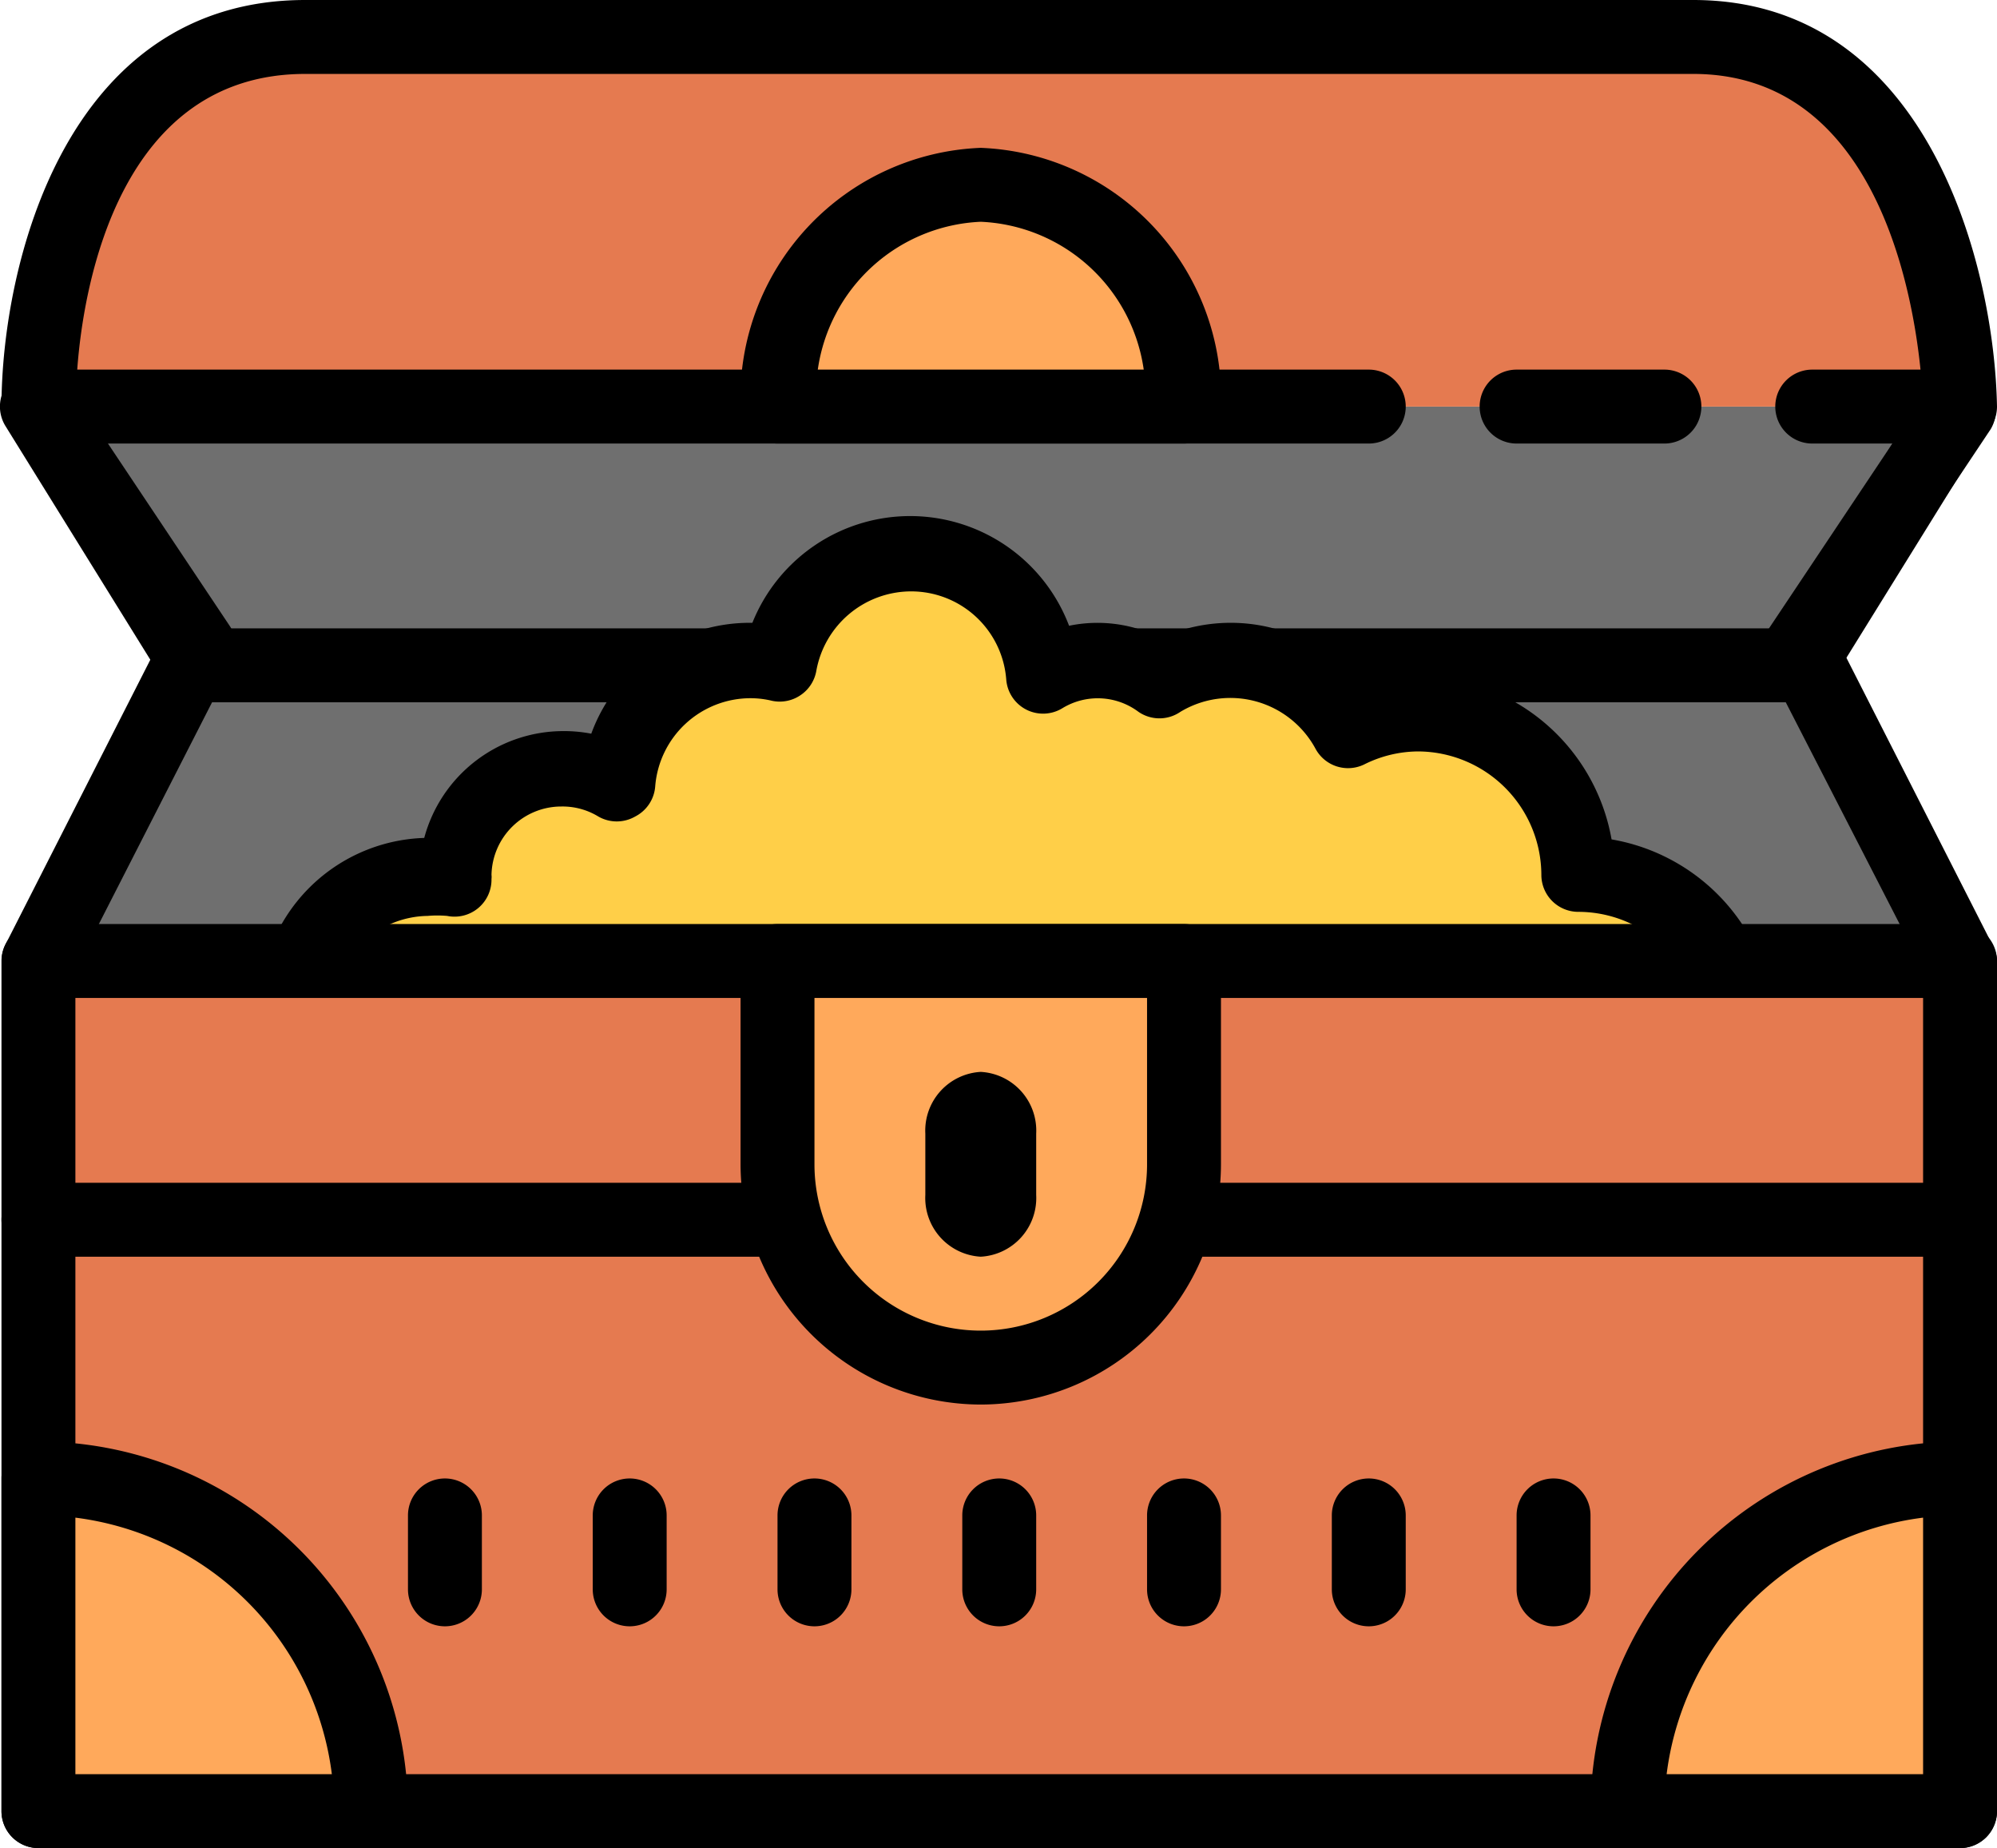 <svg id="Layer_1" data-name="Layer 1" xmlns="http://www.w3.org/2000/svg" viewBox="0 0 54.04 50"><title>chest</title><path d="M6,32l4.34-8.5L6,17H58l-4.34,6.5L58,32Z" transform="translate(-4.96 -6)" style="fill:#6f6f6f"/><path d="M10.3,24,6,17H58l-4.34,7Z" transform="translate(-4.96 -6)" style="fill:#6f6f6f"/><path d="M53.66,25H10.3a1,1,0,0,1-.85-.47l-4.34-7a1,1,0,0,1,1.7-1.06l4,6.53H53.11l4-6.53a1,1,0,1,1,1.7,1.06l-4.34,7A1,1,0,0,1,53.66,25Z" transform="translate(-4.96 -6)"/><path d="M52.22,34a4.33,4.33,0,0,0-4.34-4.33,4.34,4.34,0,0,0-4.34-4.34,4.29,4.29,0,0,0-1.89.46,3.58,3.58,0,0,0-5.08-1.34,2.86,2.86,0,0,0-1.7-.56,2.9,2.9,0,0,0-1.48.42A3.6,3.6,0,0,0,26.26,24a3.33,3.33,0,0,0-.78-.09,3.61,3.61,0,0,0-3.59,3.3,2.82,2.82,0,0,0-1.47-.41,2.89,2.89,0,0,0-2.89,2.89v.07a3.48,3.48,0,0,0-.73-.07,3.61,3.61,0,0,0-3.61,3.61,4.18,4.18,0,0,0,.07.72Z" transform="translate(-4.96 -6)" style="fill:#ffcf48"/><path d="M52,35H13.07a1,1,0,0,1-1-.81,4.68,4.68,0,0,1-.09-.91,4.61,4.61,0,0,1,4.46-4.61,3.9,3.9,0,0,1,3.76-2.89,3.84,3.84,0,0,1,.76.07,4.57,4.57,0,0,1,4.3-3h.06a4.6,4.6,0,0,1,8.57.08,3.79,3.79,0,0,1,2.48.33,4.59,4.59,0,0,1,1.89-.41,4.54,4.54,0,0,1,3.53,1.68,5,5,0,0,1,1.52-.24,5.35,5.35,0,0,1,5.26,4.42A5.33,5.33,0,0,1,53,34,1,1,0,0,1,52,35ZM14,33H50.85a3.34,3.34,0,0,0-3.18-2.33,1,1,0,0,1-1-1,3.35,3.35,0,0,0-3.34-3.34,3.29,3.29,0,0,0-1.45.35,1,1,0,0,1-1.32-.42,2.62,2.62,0,0,0-3.66-1,1,1,0,0,1-1.13,0,1.84,1.84,0,0,0-2.06-.1,1,1,0,0,1-1.52-.77A2.58,2.58,0,0,0,29.61,22a2.61,2.61,0,0,0-2.56,2.15,1,1,0,0,1-.43.66,1,1,0,0,1-.77.15,2.46,2.46,0,0,0-.57-.07,2.59,2.59,0,0,0-2.59,2.39,1,1,0,0,1-.54.81,1,1,0,0,1-1,0,1.86,1.86,0,0,0-1-.27,1.89,1.89,0,0,0-1.89,1.85.45.45,0,0,1,0,.11,1,1,0,0,1-1.2,1,3.07,3.07,0,0,0-.53,0A2.6,2.6,0,0,0,14,33Z" transform="translate(-4.96 -6)"/><path d="M58,55H6V32H58Zm0-38S57.82,7,50.78,7H13.22C6,7,6,17,6,17Z" transform="translate(-4.96 -6)" style="fill:#e57a50"/><path d="M58,56H6a1,1,0,0,1-1-1V32a1,1,0,0,1,1-1H58a1,1,0,0,1,1,1V55A1,1,0,0,1,58,56ZM7,54H57V33H7ZM58,18H54a1,1,0,0,1,0-2h2.93c-.24-2.37-1.33-8-6.15-8H13.22c-5,0-6,5.65-6.17,8H42a1,1,0,0,1,0,2H6a1,1,0,0,1-1-1C5,13.19,6.72,6,13.22,6H50.78c6.34,0,8.15,7.18,8.22,11a1,1,0,0,1-1,1Zm-8,0H46a1,1,0,0,1,0-2h4a1,1,0,0,1,0,2Z" transform="translate(-4.96 -6)"/><path d="M58,40H6a1,1,0,0,1,0-2H58a1,1,0,0,1,0,2Z" transform="translate(-4.96 -6)"/><path d="M37,32v5.5a5.5,5.5,0,0,1-11,0V32ZM6,55h9a9,9,0,0,0-9-9Zm52-9a9,9,0,0,0-9,9h9ZM31.5,11A5.79,5.79,0,0,0,26,17H37A5.78,5.78,0,0,0,31.5,11Z" transform="translate(-4.96 -6)" style="fill:#ffa95b"/><path d="M58,56H49a1,1,0,0,1-1-1A10,10,0,0,1,58,45a1,1,0,0,1,1,1v9A1,1,0,0,1,58,56Zm-7.94-2H57V47.06A8,8,0,0,0,50.06,54ZM15,56H6a1,1,0,0,1-1-1V46a1,1,0,0,1,1-1A10,10,0,0,1,16,55,1,1,0,0,1,15,56ZM7,54h6.94A8,8,0,0,0,7,47.06ZM31.5,44A6.51,6.51,0,0,1,25,37.5V32a1,1,0,0,1,1-1H37a1,1,0,0,1,1,1v5.5A6.51,6.51,0,0,1,31.5,44ZM27,33v4.5a4.5,4.5,0,0,0,9,0V33ZM37,18H26a1,1,0,0,1-1-1,6.77,6.77,0,0,1,6.5-7A6.77,6.77,0,0,1,38,17,1,1,0,0,1,37,18Zm-9.91-2h8.82a4.66,4.66,0,0,0-4.41-4A4.66,4.66,0,0,0,27.09,16Z" transform="translate(-4.96 -6)"/><path d="M6,33a.91.91,0,0,1-.45-.11,1,1,0,0,1-.44-1.34l4.07-8-4-6a1,1,0,0,1,1.66-1.11l4.34,6.5a1,1,0,0,1,.06,1l-4.34,8.5A1,1,0,0,1,6,33Z" transform="translate(-4.96 -6)"/><path d="M58,33a1,1,0,0,1-.89-.55L52.77,24a1,1,0,0,1,.06-1l4.34-6.5a1,1,0,0,1,1.66,1.11l-4,6,4.07,8a1,1,0,0,1-.44,1.34A.91.91,0,0,1,58,33Z" transform="translate(-4.96 -6)"/><path d="M31.5,40h0A1.59,1.59,0,0,1,30,38.33V36.67A1.59,1.59,0,0,1,31.5,35h0A1.59,1.59,0,0,1,33,36.67v1.66A1.59,1.59,0,0,1,31.5,40Z" transform="translate(-4.96 -6)"/><path d="M22,46a1,1,0,0,0-1,1v2a1,1,0,0,0,2,0V47A1,1,0,0,0,22,46Zm-5,0a1,1,0,0,0-1,1v2a1,1,0,0,0,2,0V47A1,1,0,0,0,17,46Zm10,0a1,1,0,0,0-1,1v2a1,1,0,0,0,2,0V47A1,1,0,0,0,27,46Zm5,0a1,1,0,0,0-1,1v2a1,1,0,0,0,2,0V47A1,1,0,0,0,32,46Zm5,0a1,1,0,0,0-1,1v2a1,1,0,0,0,2,0V47A1,1,0,0,0,37,46Zm5,0a1,1,0,0,0-1,1v2a1,1,0,0,0,2,0V47A1,1,0,0,0,42,46Zm5,0a1,1,0,0,0-1,1v2a1,1,0,0,0,2,0V47A1,1,0,0,0,47,46Z" transform="translate(-4.96 -6)"/></svg>